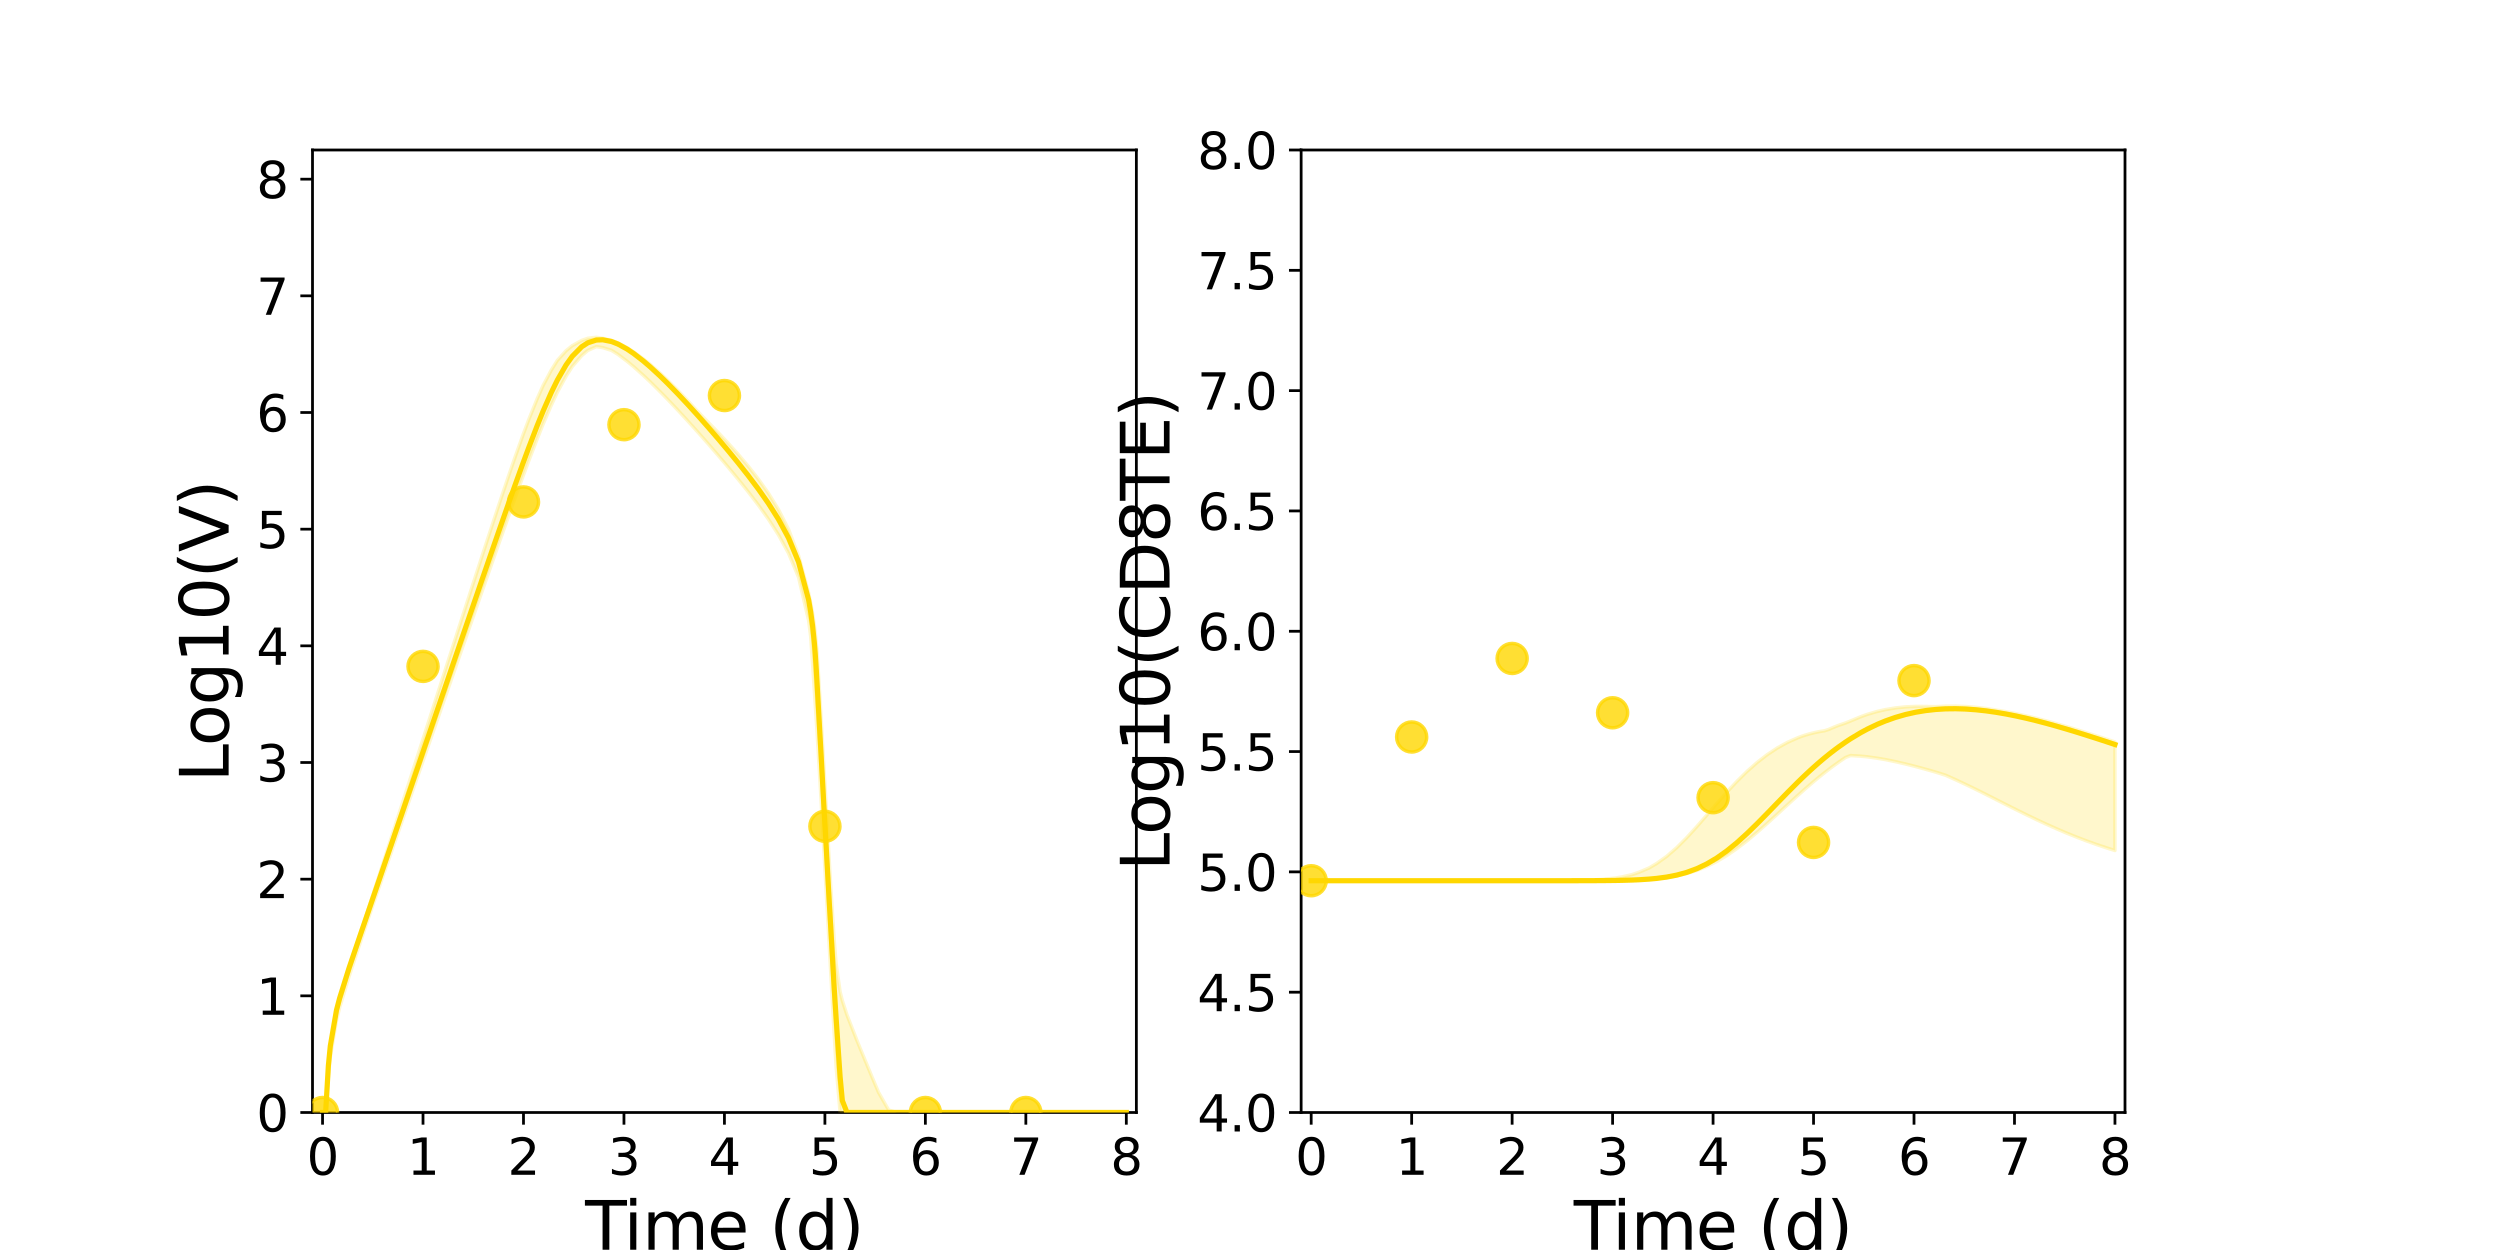 <?xml version="1.0" encoding="utf-8" standalone="no"?>
<!DOCTYPE svg PUBLIC "-//W3C//DTD SVG 1.1//EN"
  "http://www.w3.org/Graphics/SVG/1.1/DTD/svg11.dtd">
<svg xmlns:xlink="http://www.w3.org/1999/xlink" width="720pt" height="360pt" viewBox="0 0 720 360" xmlns="http://www.w3.org/2000/svg" version="1.1">
 <defs>
  <style type="text/css">*{stroke-linejoin: round; stroke-linecap: butt}</style>
 </defs>
 <g id="figure_1">
  <g id="patch_1">
   <path d="M 0 360 
L 720 360 
L 720 0 
L 0 0 
z
" style="fill: #ffffff"/>
  </g>
  <g id="axes_1">
   <g id="patch_2">
    <path d="M 90 320.4 
L 327.273 320.4 
L 327.273 43.2 
L 90 43.2 
z
" style="fill: #ffffff"/>
   </g>
   <g id="matplotlib.axis_1">
    <g id="xtick_1">
     <g id="line2d_1">
      <defs>
       <path id="m3b16fbc1f0" d="M 0 0 
L 0 3.5 
" style="stroke: #000000; stroke-width: 0.8"/>
      </defs>
      <g>
       <use xlink:href="#m3b16fbc1f0" x="92.894" y="320.4" style="stroke: #000000; stroke-width: 0.8"/>
      </g>
     </g>
     <g id="text_1">
      <!-- 0 -->
      <g transform="translate(88.313 338.342) scale(0.144 -0.144)">
       <defs>
        <path id="DejaVuSans-30" d="M 2034 4250 
Q 1547 4250 1301 3770 
Q 1056 3291 1056 2328 
Q 1056 1369 1301 889 
Q 1547 409 2034 409 
Q 2525 409 2770 889 
Q 3016 1369 3016 2328 
Q 3016 3291 2770 3770 
Q 2525 4250 2034 4250 
z
M 2034 4750 
Q 2819 4750 3233 4129 
Q 3647 3509 3647 2328 
Q 3647 1150 3233 529 
Q 2819 -91 2034 -91 
Q 1250 -91 836 529 
Q 422 1150 422 2328 
Q 422 3509 836 4129 
Q 1250 4750 2034 4750 
z
" transform="scale(0.016)"/>
       </defs>
       <use xlink:href="#DejaVuSans-30"/>
      </g>
     </g>
    </g>
    <g id="xtick_2">
     <g id="line2d_2">
      <g>
       <use xlink:href="#m3b16fbc1f0" x="121.829" y="320.4" style="stroke: #000000; stroke-width: 0.8"/>
      </g>
     </g>
     <g id="text_2">
      <!-- 1 -->
      <g transform="translate(117.248 338.342) scale(0.144 -0.144)">
       <defs>
        <path id="DejaVuSans-31" d="M 794 531 
L 1825 531 
L 1825 4091 
L 703 3866 
L 703 4441 
L 1819 4666 
L 2450 4666 
L 2450 531 
L 3481 531 
L 3481 0 
L 794 0 
L 794 531 
z
" transform="scale(0.016)"/>
       </defs>
       <use xlink:href="#DejaVuSans-31"/>
      </g>
     </g>
    </g>
    <g id="xtick_3">
     <g id="line2d_3">
      <g>
       <use xlink:href="#m3b16fbc1f0" x="150.765" y="320.4" style="stroke: #000000; stroke-width: 0.8"/>
      </g>
     </g>
     <g id="text_3">
      <!-- 2 -->
      <g transform="translate(146.184 338.342) scale(0.144 -0.144)">
       <defs>
        <path id="DejaVuSans-32" d="M 1228 531 
L 3431 531 
L 3431 0 
L 469 0 
L 469 531 
Q 828 903 1448 1529 
Q 2069 2156 2228 2338 
Q 2531 2678 2651 2914 
Q 2772 3150 2772 3378 
Q 2772 3750 2511 3984 
Q 2250 4219 1831 4219 
Q 1534 4219 1204 4116 
Q 875 4013 500 3803 
L 500 4441 
Q 881 4594 1212 4672 
Q 1544 4750 1819 4750 
Q 2544 4750 2975 4387 
Q 3406 4025 3406 3419 
Q 3406 3131 3298 2873 
Q 3191 2616 2906 2266 
Q 2828 2175 2409 1742 
Q 1991 1309 1228 531 
z
" transform="scale(0.016)"/>
       </defs>
       <use xlink:href="#DejaVuSans-32"/>
      </g>
     </g>
    </g>
    <g id="xtick_4">
     <g id="line2d_4">
      <g>
       <use xlink:href="#m3b16fbc1f0" x="179.701" y="320.4" style="stroke: #000000; stroke-width: 0.8"/>
      </g>
     </g>
     <g id="text_4">
      <!-- 3 -->
      <g transform="translate(175.12 338.342) scale(0.144 -0.144)">
       <defs>
        <path id="DejaVuSans-33" d="M 2597 2516 
Q 3050 2419 3304 2112 
Q 3559 1806 3559 1356 
Q 3559 666 3084 287 
Q 2609 -91 1734 -91 
Q 1441 -91 1130 -33 
Q 819 25 488 141 
L 488 750 
Q 750 597 1062 519 
Q 1375 441 1716 441 
Q 2309 441 2620 675 
Q 2931 909 2931 1356 
Q 2931 1769 2642 2001 
Q 2353 2234 1838 2234 
L 1294 2234 
L 1294 2753 
L 1863 2753 
Q 2328 2753 2575 2939 
Q 2822 3125 2822 3475 
Q 2822 3834 2567 4026 
Q 2313 4219 1838 4219 
Q 1578 4219 1281 4162 
Q 984 4106 628 3988 
L 628 4550 
Q 988 4650 1302 4700 
Q 1616 4750 1894 4750 
Q 2613 4750 3031 4423 
Q 3450 4097 3450 3541 
Q 3450 3153 3228 2886 
Q 3006 2619 2597 2516 
z
" transform="scale(0.016)"/>
       </defs>
       <use xlink:href="#DejaVuSans-33"/>
      </g>
     </g>
    </g>
    <g id="xtick_5">
     <g id="line2d_5">
      <g>
       <use xlink:href="#m3b16fbc1f0" x="208.636" y="320.4" style="stroke: #000000; stroke-width: 0.8"/>
      </g>
     </g>
     <g id="text_5">
      <!-- 4 -->
      <g transform="translate(204.055 338.342) scale(0.144 -0.144)">
       <defs>
        <path id="DejaVuSans-34" d="M 2419 4116 
L 825 1625 
L 2419 1625 
L 2419 4116 
z
M 2253 4666 
L 3047 4666 
L 3047 1625 
L 3713 1625 
L 3713 1100 
L 3047 1100 
L 3047 0 
L 2419 0 
L 2419 1100 
L 313 1100 
L 313 1709 
L 2253 4666 
z
" transform="scale(0.016)"/>
       </defs>
       <use xlink:href="#DejaVuSans-34"/>
      </g>
     </g>
    </g>
    <g id="xtick_6">
     <g id="line2d_6">
      <g>
       <use xlink:href="#m3b16fbc1f0" x="237.572" y="320.4" style="stroke: #000000; stroke-width: 0.8"/>
      </g>
     </g>
     <g id="text_6">
      <!-- 5 -->
      <g transform="translate(232.991 338.342) scale(0.144 -0.144)">
       <defs>
        <path id="DejaVuSans-35" d="M 691 4666 
L 3169 4666 
L 3169 4134 
L 1269 4134 
L 1269 2991 
Q 1406 3038 1543 3061 
Q 1681 3084 1819 3084 
Q 2600 3084 3056 2656 
Q 3513 2228 3513 1497 
Q 3513 744 3044 326 
Q 2575 -91 1722 -91 
Q 1428 -91 1123 -41 
Q 819 9 494 109 
L 494 744 
Q 775 591 1075 516 
Q 1375 441 1709 441 
Q 2250 441 2565 725 
Q 2881 1009 2881 1497 
Q 2881 1984 2565 2268 
Q 2250 2553 1709 2553 
Q 1456 2553 1204 2497 
Q 953 2441 691 2322 
L 691 4666 
z
" transform="scale(0.016)"/>
       </defs>
       <use xlink:href="#DejaVuSans-35"/>
      </g>
     </g>
    </g>
    <g id="xtick_7">
     <g id="line2d_7">
      <g>
       <use xlink:href="#m3b16fbc1f0" x="266.508" y="320.4" style="stroke: #000000; stroke-width: 0.8"/>
      </g>
     </g>
     <g id="text_7">
      <!-- 6 -->
      <g transform="translate(261.927 338.342) scale(0.144 -0.144)">
       <defs>
        <path id="DejaVuSans-36" d="M 2113 2584 
Q 1688 2584 1439 2293 
Q 1191 2003 1191 1497 
Q 1191 994 1439 701 
Q 1688 409 2113 409 
Q 2538 409 2786 701 
Q 3034 994 3034 1497 
Q 3034 2003 2786 2293 
Q 2538 2584 2113 2584 
z
M 3366 4563 
L 3366 3988 
Q 3128 4100 2886 4159 
Q 2644 4219 2406 4219 
Q 1781 4219 1451 3797 
Q 1122 3375 1075 2522 
Q 1259 2794 1537 2939 
Q 1816 3084 2150 3084 
Q 2853 3084 3261 2657 
Q 3669 2231 3669 1497 
Q 3669 778 3244 343 
Q 2819 -91 2113 -91 
Q 1303 -91 875 529 
Q 447 1150 447 2328 
Q 447 3434 972 4092 
Q 1497 4750 2381 4750 
Q 2619 4750 2861 4703 
Q 3103 4656 3366 4563 
z
" transform="scale(0.016)"/>
       </defs>
       <use xlink:href="#DejaVuSans-36"/>
      </g>
     </g>
    </g>
    <g id="xtick_8">
     <g id="line2d_8">
      <g>
       <use xlink:href="#m3b16fbc1f0" x="295.443" y="320.4" style="stroke: #000000; stroke-width: 0.8"/>
      </g>
     </g>
     <g id="text_8">
      <!-- 7 -->
      <g transform="translate(290.862 338.342) scale(0.144 -0.144)">
       <defs>
        <path id="DejaVuSans-37" d="M 525 4666 
L 3525 4666 
L 3525 4397 
L 1831 0 
L 1172 0 
L 2766 4134 
L 525 4134 
L 525 4666 
z
" transform="scale(0.016)"/>
       </defs>
       <use xlink:href="#DejaVuSans-37"/>
      </g>
     </g>
    </g>
    <g id="xtick_9">
     <g id="line2d_9">
      <g>
       <use xlink:href="#m3b16fbc1f0" x="324.379" y="320.4" style="stroke: #000000; stroke-width: 0.8"/>
      </g>
     </g>
     <g id="text_9">
      <!-- 8 -->
      <g transform="translate(319.798 338.342) scale(0.144 -0.144)">
       <defs>
        <path id="DejaVuSans-38" d="M 2034 2216 
Q 1584 2216 1326 1975 
Q 1069 1734 1069 1313 
Q 1069 891 1326 650 
Q 1584 409 2034 409 
Q 2484 409 2743 651 
Q 3003 894 3003 1313 
Q 3003 1734 2745 1975 
Q 2488 2216 2034 2216 
z
M 1403 2484 
Q 997 2584 770 2862 
Q 544 3141 544 3541 
Q 544 4100 942 4425 
Q 1341 4750 2034 4750 
Q 2731 4750 3128 4425 
Q 3525 4100 3525 3541 
Q 3525 3141 3298 2862 
Q 3072 2584 2669 2484 
Q 3125 2378 3379 2068 
Q 3634 1759 3634 1313 
Q 3634 634 3220 271 
Q 2806 -91 2034 -91 
Q 1263 -91 848 271 
Q 434 634 434 1313 
Q 434 1759 690 2068 
Q 947 2378 1403 2484 
z
M 1172 3481 
Q 1172 3119 1398 2916 
Q 1625 2713 2034 2713 
Q 2441 2713 2670 2916 
Q 2900 3119 2900 3481 
Q 2900 3844 2670 4047 
Q 2441 4250 2034 4250 
Q 1625 4250 1398 4047 
Q 1172 3844 1172 3481 
z
" transform="scale(0.016)"/>
       </defs>
       <use xlink:href="#DejaVuSans-38"/>
      </g>
     </g>
    </g>
    <g id="text_10">
     <!-- Time (d) -->
     <g transform="translate(168.511 359.925) scale(0.192 -0.192)">
      <defs>
       <path id="DejaVuSans-54" d="M -19 4666 
L 3928 4666 
L 3928 4134 
L 2272 4134 
L 2272 0 
L 1638 0 
L 1638 4134 
L -19 4134 
L -19 4666 
z
" transform="scale(0.016)"/>
       <path id="DejaVuSans-69" d="M 603 3500 
L 1178 3500 
L 1178 0 
L 603 0 
L 603 3500 
z
M 603 4863 
L 1178 4863 
L 1178 4134 
L 603 4134 
L 603 4863 
z
" transform="scale(0.016)"/>
       <path id="DejaVuSans-6d" d="M 3328 2828 
Q 3544 3216 3844 3400 
Q 4144 3584 4550 3584 
Q 5097 3584 5394 3201 
Q 5691 2819 5691 2113 
L 5691 0 
L 5113 0 
L 5113 2094 
Q 5113 2597 4934 2840 
Q 4756 3084 4391 3084 
Q 3944 3084 3684 2787 
Q 3425 2491 3425 1978 
L 3425 0 
L 2847 0 
L 2847 2094 
Q 2847 2600 2669 2842 
Q 2491 3084 2119 3084 
Q 1678 3084 1418 2786 
Q 1159 2488 1159 1978 
L 1159 0 
L 581 0 
L 581 3500 
L 1159 3500 
L 1159 2956 
Q 1356 3278 1631 3431 
Q 1906 3584 2284 3584 
Q 2666 3584 2933 3390 
Q 3200 3197 3328 2828 
z
" transform="scale(0.016)"/>
       <path id="DejaVuSans-65" d="M 3597 1894 
L 3597 1613 
L 953 1613 
Q 991 1019 1311 708 
Q 1631 397 2203 397 
Q 2534 397 2845 478 
Q 3156 559 3463 722 
L 3463 178 
Q 3153 47 2828 -22 
Q 2503 -91 2169 -91 
Q 1331 -91 842 396 
Q 353 884 353 1716 
Q 353 2575 817 3079 
Q 1281 3584 2069 3584 
Q 2775 3584 3186 3129 
Q 3597 2675 3597 1894 
z
M 3022 2063 
Q 3016 2534 2758 2815 
Q 2500 3097 2075 3097 
Q 1594 3097 1305 2825 
Q 1016 2553 972 2059 
L 3022 2063 
z
" transform="scale(0.016)"/>
       <path id="DejaVuSans-20" transform="scale(0.016)"/>
       <path id="DejaVuSans-28" d="M 1984 4856 
Q 1566 4138 1362 3434 
Q 1159 2731 1159 2009 
Q 1159 1288 1364 580 
Q 1569 -128 1984 -844 
L 1484 -844 
Q 1016 -109 783 600 
Q 550 1309 550 2009 
Q 550 2706 781 3412 
Q 1013 4119 1484 4856 
L 1984 4856 
z
" transform="scale(0.016)"/>
       <path id="DejaVuSans-64" d="M 2906 2969 
L 2906 4863 
L 3481 4863 
L 3481 0 
L 2906 0 
L 2906 525 
Q 2725 213 2448 61 
Q 2172 -91 1784 -91 
Q 1150 -91 751 415 
Q 353 922 353 1747 
Q 353 2572 751 3078 
Q 1150 3584 1784 3584 
Q 2172 3584 2448 3432 
Q 2725 3281 2906 2969 
z
M 947 1747 
Q 947 1113 1208 752 
Q 1469 391 1925 391 
Q 2381 391 2643 752 
Q 2906 1113 2906 1747 
Q 2906 2381 2643 2742 
Q 2381 3103 1925 3103 
Q 1469 3103 1208 2742 
Q 947 2381 947 1747 
z
" transform="scale(0.016)"/>
       <path id="DejaVuSans-29" d="M 513 4856 
L 1013 4856 
Q 1481 4119 1714 3412 
Q 1947 2706 1947 2009 
Q 1947 1309 1714 600 
Q 1481 -109 1013 -844 
L 513 -844 
Q 928 -128 1133 580 
Q 1338 1288 1338 2009 
Q 1338 2731 1133 3434 
Q 928 4138 513 4856 
z
" transform="scale(0.016)"/>
      </defs>
      <use xlink:href="#DejaVuSans-54"/>
      <use xlink:href="#DejaVuSans-69" x="57.959"/>
      <use xlink:href="#DejaVuSans-6d" x="85.742"/>
      <use xlink:href="#DejaVuSans-65" x="183.154"/>
      <use xlink:href="#DejaVuSans-20" x="244.678"/>
      <use xlink:href="#DejaVuSans-28" x="276.465"/>
      <use xlink:href="#DejaVuSans-64" x="315.479"/>
      <use xlink:href="#DejaVuSans-29" x="378.955"/>
     </g>
    </g>
   </g>
   <g id="matplotlib.axis_2">
    <g id="ytick_1">
     <g id="line2d_10">
      <defs>
       <path id="mee7cb7cfc3" d="M 0 0 
L -3.5 0 
" style="stroke: #000000; stroke-width: 0.8"/>
      </defs>
      <g>
       <use xlink:href="#mee7cb7cfc3" x="90" y="320.4" style="stroke: #000000; stroke-width: 0.8"/>
      </g>
     </g>
     <g id="text_11">
      <!-- 0 -->
      <g transform="translate(73.838 325.871) scale(0.144 -0.144)">
       <use xlink:href="#DejaVuSans-30"/>
      </g>
     </g>
    </g>
    <g id="ytick_2">
     <g id="line2d_11">
      <g>
       <use xlink:href="#mee7cb7cfc3" x="90" y="286.8" style="stroke: #000000; stroke-width: 0.8"/>
      </g>
     </g>
     <g id="text_12">
      <!-- 1 -->
      <g transform="translate(73.838 292.271) scale(0.144 -0.144)">
       <use xlink:href="#DejaVuSans-31"/>
      </g>
     </g>
    </g>
    <g id="ytick_3">
     <g id="line2d_12">
      <g>
       <use xlink:href="#mee7cb7cfc3" x="90" y="253.2" style="stroke: #000000; stroke-width: 0.8"/>
      </g>
     </g>
     <g id="text_13">
      <!-- 2 -->
      <g transform="translate(73.838 258.671) scale(0.144 -0.144)">
       <use xlink:href="#DejaVuSans-32"/>
      </g>
     </g>
    </g>
    <g id="ytick_4">
     <g id="line2d_13">
      <g>
       <use xlink:href="#mee7cb7cfc3" x="90" y="219.6" style="stroke: #000000; stroke-width: 0.8"/>
      </g>
     </g>
     <g id="text_14">
      <!-- 3 -->
      <g transform="translate(73.838 225.071) scale(0.144 -0.144)">
       <use xlink:href="#DejaVuSans-33"/>
      </g>
     </g>
    </g>
    <g id="ytick_5">
     <g id="line2d_14">
      <g>
       <use xlink:href="#mee7cb7cfc3" x="90" y="186" style="stroke: #000000; stroke-width: 0.8"/>
      </g>
     </g>
     <g id="text_15">
      <!-- 4 -->
      <g transform="translate(73.838 191.471) scale(0.144 -0.144)">
       <use xlink:href="#DejaVuSans-34"/>
      </g>
     </g>
    </g>
    <g id="ytick_6">
     <g id="line2d_15">
      <g>
       <use xlink:href="#mee7cb7cfc3" x="90" y="152.4" style="stroke: #000000; stroke-width: 0.8"/>
      </g>
     </g>
     <g id="text_16">
      <!-- 5 -->
      <g transform="translate(73.838 157.871) scale(0.144 -0.144)">
       <use xlink:href="#DejaVuSans-35"/>
      </g>
     </g>
    </g>
    <g id="ytick_7">
     <g id="line2d_16">
      <g>
       <use xlink:href="#mee7cb7cfc3" x="90" y="118.8" style="stroke: #000000; stroke-width: 0.8"/>
      </g>
     </g>
     <g id="text_17">
      <!-- 6 -->
      <g transform="translate(73.838 124.271) scale(0.144 -0.144)">
       <use xlink:href="#DejaVuSans-36"/>
      </g>
     </g>
    </g>
    <g id="ytick_8">
     <g id="line2d_17">
      <g>
       <use xlink:href="#mee7cb7cfc3" x="90" y="85.2" style="stroke: #000000; stroke-width: 0.8"/>
      </g>
     </g>
     <g id="text_18">
      <!-- 7 -->
      <g transform="translate(73.838 90.671) scale(0.144 -0.144)">
       <use xlink:href="#DejaVuSans-37"/>
      </g>
     </g>
    </g>
    <g id="ytick_9">
     <g id="line2d_18">
      <g>
       <use xlink:href="#mee7cb7cfc3" x="90" y="51.6" style="stroke: #000000; stroke-width: 0.8"/>
      </g>
     </g>
     <g id="text_19">
      <!-- 8 -->
      <g transform="translate(73.838 57.071) scale(0.144 -0.144)">
       <use xlink:href="#DejaVuSans-38"/>
      </g>
     </g>
    </g>
    <g id="text_20">
     <!-- Log10(V) -->
     <g transform="translate(65.845 225.224) rotate(-90) scale(0.192 -0.192)">
      <defs>
       <path id="DejaVuSans-4c" d="M 628 4666 
L 1259 4666 
L 1259 531 
L 3531 531 
L 3531 0 
L 628 0 
L 628 4666 
z
" transform="scale(0.016)"/>
       <path id="DejaVuSans-6f" d="M 1959 3097 
Q 1497 3097 1228 2736 
Q 959 2375 959 1747 
Q 959 1119 1226 758 
Q 1494 397 1959 397 
Q 2419 397 2687 759 
Q 2956 1122 2956 1747 
Q 2956 2369 2687 2733 
Q 2419 3097 1959 3097 
z
M 1959 3584 
Q 2709 3584 3137 3096 
Q 3566 2609 3566 1747 
Q 3566 888 3137 398 
Q 2709 -91 1959 -91 
Q 1206 -91 779 398 
Q 353 888 353 1747 
Q 353 2609 779 3096 
Q 1206 3584 1959 3584 
z
" transform="scale(0.016)"/>
       <path id="DejaVuSans-67" d="M 2906 1791 
Q 2906 2416 2648 2759 
Q 2391 3103 1925 3103 
Q 1463 3103 1205 2759 
Q 947 2416 947 1791 
Q 947 1169 1205 825 
Q 1463 481 1925 481 
Q 2391 481 2648 825 
Q 2906 1169 2906 1791 
z
M 3481 434 
Q 3481 -459 3084 -895 
Q 2688 -1331 1869 -1331 
Q 1566 -1331 1297 -1286 
Q 1028 -1241 775 -1147 
L 775 -588 
Q 1028 -725 1275 -790 
Q 1522 -856 1778 -856 
Q 2344 -856 2625 -561 
Q 2906 -266 2906 331 
L 2906 616 
Q 2728 306 2450 153 
Q 2172 0 1784 0 
Q 1141 0 747 490 
Q 353 981 353 1791 
Q 353 2603 747 3093 
Q 1141 3584 1784 3584 
Q 2172 3584 2450 3431 
Q 2728 3278 2906 2969 
L 2906 3500 
L 3481 3500 
L 3481 434 
z
" transform="scale(0.016)"/>
       <path id="DejaVuSans-56" d="M 1831 0 
L 50 4666 
L 709 4666 
L 2188 738 
L 3669 4666 
L 4325 4666 
L 2547 0 
L 1831 0 
z
" transform="scale(0.016)"/>
      </defs>
      <use xlink:href="#DejaVuSans-4c"/>
      <use xlink:href="#DejaVuSans-6f" x="53.963"/>
      <use xlink:href="#DejaVuSans-67" x="115.145"/>
      <use xlink:href="#DejaVuSans-31" x="178.621"/>
      <use xlink:href="#DejaVuSans-30" x="242.244"/>
      <use xlink:href="#DejaVuSans-28" x="305.867"/>
      <use xlink:href="#DejaVuSans-56" x="344.881"/>
      <use xlink:href="#DejaVuSans-29" x="413.289"/>
     </g>
    </g>
   </g>
   <g id="patch_3">
    <path d="M 90 320.4 
L 90 43.2 
" style="fill: none; stroke: #000000; stroke-width: 0.8; stroke-linejoin: miter; stroke-linecap: square"/>
   </g>
   <g id="patch_4">
    <path d="M 327.273 320.4 
L 327.273 43.2 
" style="fill: none; stroke: #000000; stroke-width: 0.8; stroke-linejoin: miter; stroke-linecap: square"/>
   </g>
   <g id="patch_5">
    <path d="M 90 320.4 
L 327.273 320.4 
" style="fill: none; stroke: #000000; stroke-width: 0.8; stroke-linejoin: miter; stroke-linecap: square"/>
   </g>
   <g id="patch_6">
    <path d="M 90 43.2 
L 327.273 43.2 
" style="fill: none; stroke: #000000; stroke-width: 0.8; stroke-linejoin: miter; stroke-linecap: square"/>
   </g>
   <g id="PolyCollection_1">
    <defs>
     <path id="mdf694e68d7" d="M 92.894 -39.6 
L 92.894 -39.6 
L 92.894 -39.6 
L 92.897 -39.6 
L 92.929 -39.6 
L 93.079 -39.6 
L 93.178 -39.6 
L 93.546 -39.6 
L 93.782 -39.6 
L 94.577 -49.917 
L 95.13 -55.597 
L 96.908 -66.053 
L 97.81 -69.784 
L 100.521 -78.735 
L 101.599 -82.02 
L 103.978 -89.234 
L 105.204 -92.919 
L 107.537 -99.748 
L 108.892 -103.638 
L 111.211 -110.313 
L 112.673 -114.51 
L 114.993 -121.189 
L 116.536 -125.617 
L 118.844 -132.263 
L 120.447 -136.863 
L 123 -144.211 
L 124.575 -148.731 
L 126.767 -155.048 
L 128.412 -159.772 
L 130.808 -166.658 
L 132.442 -171.343 
L 134.652 -177.693 
L 136.325 -182.486 
L 138.701 -189.288 
L 140.352 -193.998 
L 142.55 -200.267 
L 144.235 -205.042 
L 146.593 -211.684 
L 148.268 -216.35 
L 150.526 -222.556 
L 152.243 -227.181 
L 154.688 -233.538 
L 156.415 -237.848 
L 158.754 -243.272 
L 160.527 -247.05 
L 163.037 -251.661 
L 164.809 -254.427 
L 167.528 -257.57 
L 169.314 -259.084 
L 171.764 -260.173 
L 173.6 -259.871 
L 176.144 -259.079 
L 177.987 -257.916 
L 180.613 -255.931 
L 182.503 -254.375 
L 185.299 -251.866 
L 187.283 -249.999 
L 190.177 -247.127 
L 192.369 -244.877 
L 195.262 -241.816 
L 198.156 -238.671 
L 201.05 -235.454 
L 203.943 -232.173 
L 206.837 -228.829 
L 209.73 -225.416 
L 212.624 -221.919 
L 215.517 -218.305 
L 218.411 -214.518 
L 221.305 -210.459 
L 224.198 -205.953 
L 227.092 -200.655 
L 229.985 -193.749 
L 232.879 -181.262 
L 233.458 -176.852 
L 234.036 -168.585 
L 234.532 -161.02 
L 234.66 -159.061 
L 234.802 -156.88 
L 235.026 -153.478 
L 235.083 -152.623 
L 235.145 -151.679 
L 235.194 -150.933 
L 235.262 -149.866 
L 235.347 -148.533 
L 236.2 -134.259 
L 236.402 -130.695 
L 237.437 -112.321 
L 237.744 -106.843 
L 238.781 -88.304 
L 239.202 -80.769 
L 240.256 -62.074 
L 240.789 -52.922 
L 241.949 -39.6 
L 242.593 -39.6 
L 243.925 -39.6 
L 244.773 -39.6 
L 246.79 -39.6 
L 248.237 -39.6 
L 251.131 -39.6 
L 253.024 -39.6 
L 255.917 -39.6 
L 258.282 -39.6 
L 261.175 -39.6 
L 264.069 -39.6 
L 266.962 -39.6 
L 269.856 -39.6 
L 272.749 -39.6 
L 275.643 -39.6 
L 278.537 -39.6 
L 281.43 -39.6 
L 284.324 -39.6 
L 287.217 -39.6 
L 290.111 -39.6 
L 293.004 -39.6 
L 295.898 -39.6 
L 298.791 -39.6 
L 301.685 -39.6 
L 304.579 -39.6 
L 307.472 -39.6 
L 310.366 -39.6 
L 313.259 -39.6 
L 316.153 -39.6 
L 319.046 -39.6 
L 321.94 -39.6 
L 324.379 -39.6 
L 324.379 -39.6 
L 324.379 -39.6 
L 321.94 -39.6 
L 319.046 -39.6 
L 316.153 -39.6 
L 313.259 -39.6 
L 310.366 -39.6 
L 307.472 -39.6 
L 304.579 -39.6 
L 301.685 -39.6 
L 298.791 -39.6 
L 295.898 -39.6 
L 293.004 -39.6 
L 290.111 -39.6 
L 287.217 -39.6 
L 284.324 -39.6 
L 281.43 -39.6 
L 278.537 -39.6 
L 275.643 -39.6 
L 272.749 -39.6 
L 269.856 -39.6 
L 266.962 -39.6 
L 264.069 -39.6 
L 261.175 -39.6 
L 258.282 -39.6 
L 255.917 -40.318 
L 253.024 -45.396 
L 251.131 -49.862 
L 248.237 -56.847 
L 246.79 -60.381 
L 244.773 -65.529 
L 243.925 -67.713 
L 242.593 -71.823 
L 241.949 -74.374 
L 240.789 -82.563 
L 240.256 -89.149 
L 239.202 -105.506 
L 238.781 -112.93 
L 237.744 -131.148 
L 237.437 -136.49 
L 236.402 -154.443 
L 236.2 -157.906 
L 235.347 -172.087 
L 235.262 -173.235 
L 235.194 -173.691 
L 235.145 -174.015 
L 235.083 -174.676 
L 235.026 -175.28 
L 234.802 -177.683 
L 234.66 -179.028 
L 234.532 -180.03 
L 234.036 -183.319 
L 233.458 -186.388 
L 232.879 -189.297 
L 229.985 -200.007 
L 227.092 -207.59 
L 224.198 -213.262 
L 221.305 -217.938 
L 218.411 -222.015 
L 215.517 -225.702 
L 212.624 -229.121 
L 209.73 -232.35 
L 206.837 -235.435 
L 203.943 -238.407 
L 201.05 -241.376 
L 198.156 -244.512 
L 195.262 -247.52 
L 192.369 -250.401 
L 190.177 -252.475 
L 187.283 -255.038 
L 185.299 -256.643 
L 182.503 -258.643 
L 180.613 -259.857 
L 177.987 -261.25 
L 176.144 -261.952 
L 173.6 -262.572 
L 171.764 -262.863 
L 169.314 -262.587 
L 167.528 -261.958 
L 164.809 -260.446 
L 163.037 -259.003 
L 160.527 -256.216 
L 158.754 -253.383 
L 156.415 -248.99 
L 154.688 -245.103 
L 152.243 -239.069 
L 150.526 -234.472 
L 148.268 -228.146 
L 146.593 -223.277 
L 144.235 -216.274 
L 142.55 -211.186 
L 140.352 -204.493 
L 138.701 -199.428 
L 136.325 -192.115 
L 134.652 -186.938 
L 132.442 -180.106 
L 130.808 -175.04 
L 128.412 -167.61 
L 126.767 -162.5 
L 124.575 -155.701 
L 123 -150.81 
L 120.447 -142.875 
L 118.844 -137.893 
L 116.536 -130.722 
L 114.993 -125.932 
L 112.673 -118.726 
L 111.211 -114.186 
L 108.892 -106.982 
L 107.537 -102.775 
L 105.204 -95.523 
L 103.978 -91.838 
L 101.599 -84.635 
L 100.521 -81.372 
L 97.81 -72.656 
L 96.908 -69.191 
L 95.13 -58.854 
L 94.577 -53.199 
L 93.782 -39.738 
L 93.546 -39.6 
L 93.178 -39.6 
L 93.079 -39.6 
L 92.929 -39.6 
L 92.897 -39.6 
L 92.894 -39.6 
L 92.894 -39.6 
z
" style="stroke: #ffd700; stroke-opacity: 0.2"/>
    </defs>
    <g clip-path="url(#p4aa738096d)">
     <use xlink:href="#mdf694e68d7" x="0" y="360" style="fill: #ffd700; fill-opacity: 0.2; stroke: #ffd700; stroke-opacity: 0.2"/>
    </g>
   </g>
   <g id="PathCollection_1">
    <defs>
     <path id="m27ffda7fb0" d="M 0 4.33 
C 1.148 4.33 2.25 3.874 3.062 3.062 
C 3.874 2.25 4.33 1.148 4.33 0 
C 4.33 -1.148 3.874 -2.25 3.062 -3.062 
C 2.25 -3.874 1.148 -4.33 0 -4.33 
C -1.148 -4.33 -2.25 -3.874 -3.062 -3.062 
C -3.874 -2.25 -4.33 -1.148 -4.33 0 
C -4.33 1.148 -3.874 2.25 -3.062 3.062 
C -2.25 3.874 -1.148 4.33 0 4.33 
z
" style="stroke: #ffd700; stroke-opacity: 0.8"/>
    </defs>
    <g clip-path="url(#p4aa738096d)">
     <use xlink:href="#m27ffda7fb0" x="92.894" y="320.4" style="fill: #ffd700; fill-opacity: 0.8; stroke: #ffd700; stroke-opacity: 0.8"/>
     <use xlink:href="#m27ffda7fb0" x="121.829" y="191.916" style="fill: #ffd700; fill-opacity: 0.8; stroke: #ffd700; stroke-opacity: 0.8"/>
     <use xlink:href="#m27ffda7fb0" x="150.765" y="144.554" style="fill: #ffd700; fill-opacity: 0.8; stroke: #ffd700; stroke-opacity: 0.8"/>
     <use xlink:href="#m27ffda7fb0" x="179.701" y="122.308" style="fill: #ffd700; fill-opacity: 0.8; stroke: #ffd700; stroke-opacity: 0.8"/>
     <use xlink:href="#m27ffda7fb0" x="208.636" y="113.913" style="fill: #ffd700; fill-opacity: 0.8; stroke: #ffd700; stroke-opacity: 0.8"/>
     <use xlink:href="#m27ffda7fb0" x="237.572" y="237.969" style="fill: #ffd700; fill-opacity: 0.8; stroke: #ffd700; stroke-opacity: 0.8"/>
     <use xlink:href="#m27ffda7fb0" x="266.508" y="320.4" style="fill: #ffd700; fill-opacity: 0.8; stroke: #ffd700; stroke-opacity: 0.8"/>
     <use xlink:href="#m27ffda7fb0" x="295.443" y="320.4" style="fill: #ffd700; fill-opacity: 0.8; stroke: #ffd700; stroke-opacity: 0.8"/>
    </g>
   </g>
   <g id="line2d_19">
    <path d="M 92.894 320.4 
L 92.894 320.4 
L 92.897 320.4 
L 92.929 320.4 
L 93.079 320.4 
L 93.178 320.4 
L 93.546 320.4 
L 93.782 320.4 
L 94.577 306.862 
L 95.13 301.238 
L 96.908 290.936 
L 97.81 287.487 
L 100.521 278.814 
L 101.599 275.638 
L 103.978 268.647 
L 105.204 265.08 
L 107.537 258.252 
L 108.892 254.307 
L 111.211 247.524 
L 112.673 243.267 
L 114.993 236.481 
L 116.536 231.989 
L 118.844 225.235 
L 120.447 220.568 
L 123 213.088 
L 124.575 208.5 
L 126.767 202.096 
L 128.412 197.306 
L 130.808 190.299 
L 132.442 185.545 
L 134.652 179.1 
L 136.325 174.24 
L 138.701 167.323 
L 140.352 162.548 
L 142.55 156.191 
L 144.235 151.358 
L 146.593 144.624 
L 148.268 139.912 
L 150.526 133.651 
L 152.243 129.014 
L 154.688 122.65 
L 156.415 118.399 
L 158.754 113.075 
L 160.527 109.455 
L 163.037 105.097 
L 164.809 102.617 
L 167.528 99.861 
L 169.314 98.712 
L 171.764 97.925 
L 173.6 97.858 
L 176.144 98.367 
L 177.987 99.097 
L 180.613 100.54 
L 182.503 101.818 
L 185.299 103.985 
L 187.283 105.688 
L 190.177 108.361 
L 192.369 110.51 
L 195.262 113.475 
L 198.156 116.562 
L 201.05 119.75 
L 203.943 123.025 
L 206.837 126.381 
L 209.73 129.819 
L 212.624 133.354 
L 215.517 137.014 
L 218.411 140.855 
L 221.305 144.974 
L 224.198 149.548 
L 227.092 154.918 
L 229.985 161.854 
L 232.879 172.778 
L 233.458 176.133 
L 234.036 180.363 
L 234.532 185.163 
L 234.66 186.673 
L 234.802 188.537 
L 235.026 191.919 
L 235.083 192.856 
L 235.145 193.908 
L 235.194 194.744 
L 235.262 195.91 
L 235.347 197.366 
L 236.2 212.613 
L 236.402 216.056 
L 237.437 235.02 
L 237.744 240.253 
L 238.781 259.115 
L 239.202 266.211 
L 240.256 284.721 
L 240.789 293.051 
L 241.949 310.144 
L 242.593 316.981 
L 243.925 320.4 
L 244.773 320.4 
L 246.79 320.4 
L 248.237 320.4 
L 251.131 320.4 
L 253.024 320.4 
L 255.917 320.4 
L 258.282 320.4 
L 261.175 320.4 
L 264.069 320.4 
L 266.962 320.4 
L 269.856 320.4 
L 272.749 320.4 
L 275.643 320.4 
L 278.537 320.4 
L 281.43 320.4 
L 284.324 320.4 
L 287.217 320.4 
L 290.111 320.4 
L 293.004 320.4 
L 295.898 320.4 
L 298.791 320.4 
L 301.685 320.4 
L 304.579 320.4 
L 307.472 320.4 
L 310.366 320.4 
L 313.259 320.4 
L 316.153 320.4 
L 319.046 320.4 
L 321.94 320.4 
L 324.379 320.4 
" clip-path="url(#p4aa738096d)" style="fill: none; stroke: #ffd700; stroke-width: 1.5; stroke-linecap: square"/>
   </g>
  </g>
  <g id="axes_2">
   <g id="patch_7">
    <path d="M 374.727 320.4 
L 612 320.4 
L 612 43.2 
L 374.727 43.2 
z
" style="fill: #ffffff"/>
   </g>
   <g id="matplotlib.axis_3">
    <g id="xtick_10">
     <g id="line2d_20">
      <g>
       <use xlink:href="#m3b16fbc1f0" x="377.621" y="320.4" style="stroke: #000000; stroke-width: 0.8"/>
      </g>
     </g>
     <g id="text_21">
      <!-- 0 -->
      <g transform="translate(373.04 338.342) scale(0.144 -0.144)">
       <use xlink:href="#DejaVuSans-30"/>
      </g>
     </g>
    </g>
    <g id="xtick_11">
     <g id="line2d_21">
      <g>
       <use xlink:href="#m3b16fbc1f0" x="406.557" y="320.4" style="stroke: #000000; stroke-width: 0.8"/>
      </g>
     </g>
     <g id="text_22">
      <!-- 1 -->
      <g transform="translate(401.976 338.342) scale(0.144 -0.144)">
       <use xlink:href="#DejaVuSans-31"/>
      </g>
     </g>
    </g>
    <g id="xtick_12">
     <g id="line2d_22">
      <g>
       <use xlink:href="#m3b16fbc1f0" x="435.492" y="320.4" style="stroke: #000000; stroke-width: 0.8"/>
      </g>
     </g>
     <g id="text_23">
      <!-- 2 -->
      <g transform="translate(430.911 338.342) scale(0.144 -0.144)">
       <use xlink:href="#DejaVuSans-32"/>
      </g>
     </g>
    </g>
    <g id="xtick_13">
     <g id="line2d_23">
      <g>
       <use xlink:href="#m3b16fbc1f0" x="464.428" y="320.4" style="stroke: #000000; stroke-width: 0.8"/>
      </g>
     </g>
     <g id="text_24">
      <!-- 3 -->
      <g transform="translate(459.847 338.342) scale(0.144 -0.144)">
       <use xlink:href="#DejaVuSans-33"/>
      </g>
     </g>
    </g>
    <g id="xtick_14">
     <g id="line2d_24">
      <g>
       <use xlink:href="#m3b16fbc1f0" x="493.364" y="320.4" style="stroke: #000000; stroke-width: 0.8"/>
      </g>
     </g>
     <g id="text_25">
      <!-- 4 -->
      <g transform="translate(488.783 338.342) scale(0.144 -0.144)">
       <use xlink:href="#DejaVuSans-34"/>
      </g>
     </g>
    </g>
    <g id="xtick_15">
     <g id="line2d_25">
      <g>
       <use xlink:href="#m3b16fbc1f0" x="522.299" y="320.4" style="stroke: #000000; stroke-width: 0.8"/>
      </g>
     </g>
     <g id="text_26">
      <!-- 5 -->
      <g transform="translate(517.718 338.342) scale(0.144 -0.144)">
       <use xlink:href="#DejaVuSans-35"/>
      </g>
     </g>
    </g>
    <g id="xtick_16">
     <g id="line2d_26">
      <g>
       <use xlink:href="#m3b16fbc1f0" x="551.235" y="320.4" style="stroke: #000000; stroke-width: 0.8"/>
      </g>
     </g>
     <g id="text_27">
      <!-- 6 -->
      <g transform="translate(546.654 338.342) scale(0.144 -0.144)">
       <use xlink:href="#DejaVuSans-36"/>
      </g>
     </g>
    </g>
    <g id="xtick_17">
     <g id="line2d_27">
      <g>
       <use xlink:href="#m3b16fbc1f0" x="580.171" y="320.4" style="stroke: #000000; stroke-width: 0.8"/>
      </g>
     </g>
     <g id="text_28">
      <!-- 7 -->
      <g transform="translate(575.59 338.342) scale(0.144 -0.144)">
       <use xlink:href="#DejaVuSans-37"/>
      </g>
     </g>
    </g>
    <g id="xtick_18">
     <g id="line2d_28">
      <g>
       <use xlink:href="#m3b16fbc1f0" x="609.106" y="320.4" style="stroke: #000000; stroke-width: 0.8"/>
      </g>
     </g>
     <g id="text_29">
      <!-- 8 -->
      <g transform="translate(604.525 338.342) scale(0.144 -0.144)">
       <use xlink:href="#DejaVuSans-38"/>
      </g>
     </g>
    </g>
    <g id="text_30">
     <!-- Time (d) -->
     <g transform="translate(453.239 359.925) scale(0.192 -0.192)">
      <use xlink:href="#DejaVuSans-54"/>
      <use xlink:href="#DejaVuSans-69" x="57.959"/>
      <use xlink:href="#DejaVuSans-6d" x="85.742"/>
      <use xlink:href="#DejaVuSans-65" x="183.154"/>
      <use xlink:href="#DejaVuSans-20" x="244.678"/>
      <use xlink:href="#DejaVuSans-28" x="276.465"/>
      <use xlink:href="#DejaVuSans-64" x="315.479"/>
      <use xlink:href="#DejaVuSans-29" x="378.955"/>
     </g>
    </g>
   </g>
   <g id="matplotlib.axis_4">
    <g id="ytick_10">
     <g id="line2d_29">
      <g>
       <use xlink:href="#mee7cb7cfc3" x="374.727" y="320.4" style="stroke: #000000; stroke-width: 0.8"/>
      </g>
     </g>
     <g id="text_31">
      <!-- 4.0 -->
      <g transform="translate(344.827 325.871) scale(0.144 -0.144)">
       <defs>
        <path id="DejaVuSans-2e" d="M 684 794 
L 1344 794 
L 1344 0 
L 684 0 
L 684 794 
z
" transform="scale(0.016)"/>
       </defs>
       <use xlink:href="#DejaVuSans-34"/>
       <use xlink:href="#DejaVuSans-2e" x="63.623"/>
       <use xlink:href="#DejaVuSans-30" x="95.41"/>
      </g>
     </g>
    </g>
    <g id="ytick_11">
     <g id="line2d_30">
      <g>
       <use xlink:href="#mee7cb7cfc3" x="374.727" y="285.75" style="stroke: #000000; stroke-width: 0.8"/>
      </g>
     </g>
     <g id="text_32">
      <!-- 4.5 -->
      <g transform="translate(344.827 291.221) scale(0.144 -0.144)">
       <use xlink:href="#DejaVuSans-34"/>
       <use xlink:href="#DejaVuSans-2e" x="63.623"/>
       <use xlink:href="#DejaVuSans-35" x="95.41"/>
      </g>
     </g>
    </g>
    <g id="ytick_12">
     <g id="line2d_31">
      <g>
       <use xlink:href="#mee7cb7cfc3" x="374.727" y="251.1" style="stroke: #000000; stroke-width: 0.8"/>
      </g>
     </g>
     <g id="text_33">
      <!-- 5.0 -->
      <g transform="translate(344.827 256.571) scale(0.144 -0.144)">
       <use xlink:href="#DejaVuSans-35"/>
       <use xlink:href="#DejaVuSans-2e" x="63.623"/>
       <use xlink:href="#DejaVuSans-30" x="95.41"/>
      </g>
     </g>
    </g>
    <g id="ytick_13">
     <g id="line2d_32">
      <g>
       <use xlink:href="#mee7cb7cfc3" x="374.727" y="216.45" style="stroke: #000000; stroke-width: 0.8"/>
      </g>
     </g>
     <g id="text_34">
      <!-- 5.5 -->
      <g transform="translate(344.827 221.921) scale(0.144 -0.144)">
       <use xlink:href="#DejaVuSans-35"/>
       <use xlink:href="#DejaVuSans-2e" x="63.623"/>
       <use xlink:href="#DejaVuSans-35" x="95.41"/>
      </g>
     </g>
    </g>
    <g id="ytick_14">
     <g id="line2d_33">
      <g>
       <use xlink:href="#mee7cb7cfc3" x="374.727" y="181.8" style="stroke: #000000; stroke-width: 0.8"/>
      </g>
     </g>
     <g id="text_35">
      <!-- 6.0 -->
      <g transform="translate(344.827 187.271) scale(0.144 -0.144)">
       <use xlink:href="#DejaVuSans-36"/>
       <use xlink:href="#DejaVuSans-2e" x="63.623"/>
       <use xlink:href="#DejaVuSans-30" x="95.41"/>
      </g>
     </g>
    </g>
    <g id="ytick_15">
     <g id="line2d_34">
      <g>
       <use xlink:href="#mee7cb7cfc3" x="374.727" y="147.15" style="stroke: #000000; stroke-width: 0.8"/>
      </g>
     </g>
     <g id="text_36">
      <!-- 6.5 -->
      <g transform="translate(344.827 152.621) scale(0.144 -0.144)">
       <use xlink:href="#DejaVuSans-36"/>
       <use xlink:href="#DejaVuSans-2e" x="63.623"/>
       <use xlink:href="#DejaVuSans-35" x="95.41"/>
      </g>
     </g>
    </g>
    <g id="ytick_16">
     <g id="line2d_35">
      <g>
       <use xlink:href="#mee7cb7cfc3" x="374.727" y="112.5" style="stroke: #000000; stroke-width: 0.8"/>
      </g>
     </g>
     <g id="text_37">
      <!-- 7.0 -->
      <g transform="translate(344.827 117.971) scale(0.144 -0.144)">
       <use xlink:href="#DejaVuSans-37"/>
       <use xlink:href="#DejaVuSans-2e" x="63.623"/>
       <use xlink:href="#DejaVuSans-30" x="95.41"/>
      </g>
     </g>
    </g>
    <g id="ytick_17">
     <g id="line2d_36">
      <g>
       <use xlink:href="#mee7cb7cfc3" x="374.727" y="77.85" style="stroke: #000000; stroke-width: 0.8"/>
      </g>
     </g>
     <g id="text_38">
      <!-- 7.5 -->
      <g transform="translate(344.827 83.321) scale(0.144 -0.144)">
       <use xlink:href="#DejaVuSans-37"/>
       <use xlink:href="#DejaVuSans-2e" x="63.623"/>
       <use xlink:href="#DejaVuSans-35" x="95.41"/>
      </g>
     </g>
    </g>
    <g id="ytick_18">
     <g id="line2d_37">
      <g>
       <use xlink:href="#mee7cb7cfc3" x="374.727" y="43.2" style="stroke: #000000; stroke-width: 0.8"/>
      </g>
     </g>
     <g id="text_39">
      <!-- 8.0 -->
      <g transform="translate(344.827 48.671) scale(0.144 -0.144)">
       <use xlink:href="#DejaVuSans-38"/>
       <use xlink:href="#DejaVuSans-2e" x="63.623"/>
       <use xlink:href="#DejaVuSans-30" x="95.41"/>
      </g>
     </g>
    </g>
    <g id="text_40">
     <!-- Log10(CD8TE) -->
     <g transform="translate(336.834 250.79) rotate(-90) scale(0.192 -0.192)">
      <defs>
       <path id="DejaVuSans-43" d="M 4122 4306 
L 4122 3641 
Q 3803 3938 3442 4084 
Q 3081 4231 2675 4231 
Q 1875 4231 1450 3742 
Q 1025 3253 1025 2328 
Q 1025 1406 1450 917 
Q 1875 428 2675 428 
Q 3081 428 3442 575 
Q 3803 722 4122 1019 
L 4122 359 
Q 3791 134 3420 21 
Q 3050 -91 2638 -91 
Q 1578 -91 968 557 
Q 359 1206 359 2328 
Q 359 3453 968 4101 
Q 1578 4750 2638 4750 
Q 3056 4750 3426 4639 
Q 3797 4528 4122 4306 
z
" transform="scale(0.016)"/>
       <path id="DejaVuSans-44" d="M 1259 4147 
L 1259 519 
L 2022 519 
Q 2988 519 3436 956 
Q 3884 1394 3884 2338 
Q 3884 3275 3436 3711 
Q 2988 4147 2022 4147 
L 1259 4147 
z
M 628 4666 
L 1925 4666 
Q 3281 4666 3915 4102 
Q 4550 3538 4550 2338 
Q 4550 1131 3912 565 
Q 3275 0 1925 0 
L 628 0 
L 628 4666 
z
" transform="scale(0.016)"/>
       <path id="DejaVuSans-45" d="M 628 4666 
L 3578 4666 
L 3578 4134 
L 1259 4134 
L 1259 2753 
L 3481 2753 
L 3481 2222 
L 1259 2222 
L 1259 531 
L 3634 531 
L 3634 0 
L 628 0 
L 628 4666 
z
" transform="scale(0.016)"/>
      </defs>
      <use xlink:href="#DejaVuSans-4c"/>
      <use xlink:href="#DejaVuSans-6f" x="53.963"/>
      <use xlink:href="#DejaVuSans-67" x="115.145"/>
      <use xlink:href="#DejaVuSans-31" x="178.621"/>
      <use xlink:href="#DejaVuSans-30" x="242.244"/>
      <use xlink:href="#DejaVuSans-28" x="305.867"/>
      <use xlink:href="#DejaVuSans-43" x="344.881"/>
      <use xlink:href="#DejaVuSans-44" x="414.705"/>
      <use xlink:href="#DejaVuSans-38" x="491.707"/>
      <use xlink:href="#DejaVuSans-54" x="555.33"/>
      <use xlink:href="#DejaVuSans-45" x="616.414"/>
      <use xlink:href="#DejaVuSans-29" x="679.598"/>
     </g>
    </g>
   </g>
   <g id="patch_8">
    <path d="M 374.727 320.4 
L 374.727 43.2 
" style="fill: none; stroke: #000000; stroke-width: 0.8; stroke-linejoin: miter; stroke-linecap: square"/>
   </g>
   <g id="patch_9">
    <path d="M 612 320.4 
L 612 43.2 
" style="fill: none; stroke: #000000; stroke-width: 0.8; stroke-linejoin: miter; stroke-linecap: square"/>
   </g>
   <g id="patch_10">
    <path d="M 374.727 320.4 
L 612 320.4 
" style="fill: none; stroke: #000000; stroke-width: 0.8; stroke-linejoin: miter; stroke-linecap: square"/>
   </g>
   <g id="patch_11">
    <path d="M 374.727 43.2 
L 612 43.2 
" style="fill: none; stroke: #000000; stroke-width: 0.8; stroke-linejoin: miter; stroke-linecap: square"/>
   </g>
   <g id="PolyCollection_2">
    <defs>
     <path id="m4c3e676b48" d="M 377.621 -106.35 
L 377.621 -106.35 
L 377.621 -106.35 
L 377.624 -106.35 
L 377.656 -106.35 
L 377.806 -106.35 
L 377.906 -106.35 
L 378.273 -106.35 
L 378.51 -106.35 
L 379.304 -106.35 
L 379.857 -106.35 
L 381.635 -106.35 
L 382.538 -106.35 
L 385.249 -106.35 
L 386.326 -106.35 
L 388.705 -106.35 
L 389.931 -106.35 
L 392.264 -106.35 
L 393.62 -106.35 
L 395.938 -106.35 
L 397.401 -106.35 
L 399.72 -106.35 
L 401.263 -106.35 
L 403.572 -106.35 
L 405.174 -106.35 
L 407.727 -106.35 
L 409.302 -106.35 
L 411.494 -106.35 
L 413.139 -106.35 
L 415.535 -106.35 
L 417.17 -106.35 
L 419.379 -106.35 
L 421.053 -106.35 
L 423.428 -106.35 
L 425.079 -106.35 
L 427.277 -106.35 
L 428.963 -106.35 
L 431.32 -106.35 
L 432.995 -106.35 
L 435.253 -106.35 
L 436.971 -106.35 
L 439.415 -106.35 
L 441.143 -106.35 
L 443.481 -106.35 
L 445.254 -106.351 
L 447.764 -106.351 
L 449.537 -106.352 
L 452.255 -106.354 
L 454.041 -106.357 
L 456.491 -106.361 
L 458.328 -106.367 
L 460.871 -106.379 
L 462.714 -106.391 
L 465.34 -106.421 
L 467.231 -106.451 
L 470.026 -106.523 
L 472.01 -106.595 
L 474.904 -106.759 
L 477.096 -106.936 
L 479.99 -107.27 
L 482.883 -107.751 
L 485.777 -108.42 
L 488.67 -109.316 
L 491.564 -110.47 
L 494.458 -111.905 
L 497.351 -113.625 
L 500.245 -115.616 
L 503.138 -117.845 
L 506.032 -120.268 
L 508.925 -122.828 
L 511.819 -125.467 
L 514.713 -128.127 
L 517.606 -130.758 
L 518.185 -131.275 
L 518.764 -131.793 
L 519.26 -132.237 
L 519.387 -132.351 
L 519.53 -132.478 
L 519.753 -132.676 
L 519.81 -132.725 
L 519.872 -132.779 
L 519.921 -132.822 
L 519.989 -132.882 
L 520.075 -132.957 
L 520.928 -133.697 
L 521.129 -133.87 
L 522.164 -134.751 
L 522.471 -135.01 
L 523.508 -135.871 
L 523.929 -136.216 
L 524.984 -137.064 
L 525.516 -137.487 
L 526.676 -138.385 
L 527.32 -138.875 
L 528.653 -139.856 
L 529.5 -140.463 
L 531.517 -141.844 
L 532.965 -142.399 
L 535.858 -142.221 
L 537.751 -142.038 
L 540.645 -141.634 
L 543.009 -141.231 
L 545.902 -140.636 
L 548.796 -139.969 
L 551.689 -139.237 
L 554.583 -138.454 
L 557.477 -137.633 
L 560.37 -136.716 
L 563.264 -135.412 
L 566.157 -134.053 
L 569.051 -132.655 
L 571.944 -131.208 
L 574.838 -129.74 
L 577.732 -128.272 
L 580.625 -126.818 
L 583.519 -125.388 
L 586.412 -123.995 
L 589.306 -122.646 
L 592.199 -121.349 
L 595.093 -120.111 
L 597.987 -118.936 
L 600.88 -117.828 
L 603.774 -116.788 
L 606.667 -115.818 
L 609.106 -115.047 
L 609.106 -146.32 
L 609.106 -146.32 
L 606.667 -147.126 
L 603.774 -148.07 
L 600.88 -148.994 
L 597.987 -149.895 
L 595.093 -150.767 
L 592.199 -151.604 
L 589.306 -152.4 
L 586.412 -153.148 
L 583.519 -153.842 
L 580.625 -154.472 
L 577.732 -155.032 
L 574.838 -155.522 
L 571.944 -155.956 
L 569.051 -156.294 
L 566.157 -156.527 
L 563.264 -156.644 
L 560.37 -156.634 
L 557.477 -156.486 
L 554.583 -156.543 
L 551.689 -156.561 
L 548.796 -156.426 
L 545.902 -156.122 
L 543.009 -155.636 
L 540.645 -155.107 
L 537.751 -154.257 
L 535.858 -153.573 
L 532.965 -152.367 
L 531.517 -151.789 
L 529.5 -151.101 
L 528.653 -150.772 
L 527.32 -150.219 
L 526.676 -149.929 
L 525.516 -149.549 
L 524.984 -149.471 
L 523.929 -149.286 
L 523.508 -149.208 
L 522.471 -148.98 
L 522.164 -148.908 
L 521.129 -148.639 
L 520.928 -148.583 
L 520.075 -148.335 
L 519.989 -148.309 
L 519.921 -148.287 
L 519.872 -148.272 
L 519.81 -148.252 
L 519.753 -148.234 
L 519.53 -148.161 
L 519.387 -148.114 
L 519.26 -148.072 
L 518.764 -147.9 
L 518.185 -147.687 
L 517.606 -147.459 
L 514.713 -146.168 
L 511.819 -144.565 
L 508.925 -142.642 
L 506.032 -140.395 
L 503.138 -137.834 
L 500.245 -134.983 
L 497.351 -131.886 
L 494.458 -128.611 
L 491.564 -125.249 
L 488.67 -121.926 
L 485.777 -118.756 
L 482.883 -115.868 
L 479.99 -113.364 
L 477.096 -111.307 
L 474.904 -110.016 
L 472.01 -108.788 
L 470.026 -108.11 
L 467.231 -107.474 
L 465.34 -107.145 
L 462.714 -106.851 
L 460.871 -106.699 
L 458.328 -106.567 
L 456.491 -106.499 
L 454.041 -106.443 
L 452.255 -106.413 
L 449.537 -106.387 
L 447.764 -106.375 
L 445.254 -106.365 
L 443.481 -106.36 
L 441.143 -106.356 
L 439.415 -106.354 
L 436.971 -106.352 
L 435.253 -106.351 
L 432.995 -106.351 
L 431.32 -106.35 
L 428.963 -106.35 
L 427.277 -106.35 
L 425.079 -106.35 
L 423.428 -106.35 
L 421.053 -106.35 
L 419.379 -106.35 
L 417.17 -106.35 
L 415.535 -106.35 
L 413.139 -106.35 
L 411.494 -106.35 
L 409.302 -106.35 
L 407.727 -106.35 
L 405.174 -106.35 
L 403.572 -106.35 
L 401.263 -106.35 
L 399.72 -106.35 
L 397.401 -106.35 
L 395.938 -106.35 
L 393.62 -106.35 
L 392.264 -106.35 
L 389.931 -106.35 
L 388.705 -106.35 
L 386.326 -106.35 
L 385.249 -106.35 
L 382.538 -106.35 
L 381.635 -106.35 
L 379.857 -106.35 
L 379.304 -106.35 
L 378.51 -106.35 
L 378.273 -106.35 
L 377.906 -106.35 
L 377.806 -106.35 
L 377.656 -106.35 
L 377.624 -106.35 
L 377.621 -106.35 
L 377.621 -106.35 
z
" style="stroke: #ffd700; stroke-opacity: 0.2"/>
    </defs>
    <g clip-path="url(#p59d130b961)">
     <use xlink:href="#m4c3e676b48" x="0" y="360" style="fill: #ffd700; fill-opacity: 0.2; stroke: #ffd700; stroke-opacity: 0.2"/>
    </g>
   </g>
   <g id="PathCollection_2">
    <g clip-path="url(#p59d130b961)">
     <use xlink:href="#m27ffda7fb0" x="377.621" y="253.65" style="fill: #ffd700; fill-opacity: 0.8; stroke: #ffd700; stroke-opacity: 0.8"/>
     <use xlink:href="#m27ffda7fb0" x="406.557" y="212.253" style="fill: #ffd700; fill-opacity: 0.8; stroke: #ffd700; stroke-opacity: 0.8"/>
     <use xlink:href="#m27ffda7fb0" x="435.492" y="189.631" style="fill: #ffd700; fill-opacity: 0.8; stroke: #ffd700; stroke-opacity: 0.8"/>
     <use xlink:href="#m27ffda7fb0" x="464.428" y="205.274" style="fill: #ffd700; fill-opacity: 0.8; stroke: #ffd700; stroke-opacity: 0.8"/>
     <use xlink:href="#m27ffda7fb0" x="493.364" y="229.729" style="fill: #ffd700; fill-opacity: 0.8; stroke: #ffd700; stroke-opacity: 0.8"/>
     <use xlink:href="#m27ffda7fb0" x="522.299" y="242.617" style="fill: #ffd700; fill-opacity: 0.8; stroke: #ffd700; stroke-opacity: 0.8"/>
     <use xlink:href="#m27ffda7fb0" x="551.235" y="196.009" style="fill: #ffd700; fill-opacity: 0.8; stroke: #ffd700; stroke-opacity: 0.8"/>
    </g>
   </g>
   <g id="line2d_38">
    <path d="M 377.621 253.65 
L 377.621 253.65 
L 377.624 253.65 
L 377.656 253.65 
L 377.806 253.65 
L 377.906 253.65 
L 378.273 253.65 
L 378.51 253.65 
L 379.304 253.65 
L 379.857 253.65 
L 381.635 253.65 
L 382.538 253.65 
L 385.249 253.65 
L 386.326 253.65 
L 388.705 253.65 
L 389.931 253.65 
L 392.264 253.65 
L 393.62 253.65 
L 395.938 253.65 
L 397.401 253.65 
L 399.72 253.65 
L 401.263 253.65 
L 403.572 253.65 
L 405.174 253.65 
L 407.727 253.65 
L 409.302 253.65 
L 411.494 253.65 
L 413.139 253.65 
L 415.535 253.65 
L 417.17 253.65 
L 419.379 253.65 
L 421.053 253.65 
L 423.428 253.65 
L 425.079 253.65 
L 427.277 253.65 
L 428.963 253.65 
L 431.32 253.65 
L 432.995 253.65 
L 435.253 253.65 
L 436.971 253.65 
L 439.415 253.65 
L 441.143 253.65 
L 443.481 253.649 
L 445.254 253.649 
L 447.764 253.648 
L 449.537 253.647 
L 452.255 253.644 
L 454.041 253.641 
L 456.491 253.636 
L 458.328 253.629 
L 460.871 253.615 
L 462.714 253.6 
L 465.34 253.567 
L 467.231 253.532 
L 470.026 253.452 
L 472.01 253.368 
L 474.904 253.185 
L 477.096 252.982 
L 479.99 252.596 
L 482.883 252.034 
L 485.777 251.245 
L 488.67 250.181 
L 491.564 248.802 
L 494.458 247.087 
L 497.351 245.036 
L 500.245 242.675 
L 503.138 240.053 
L 506.032 237.236 
L 508.925 234.295 
L 511.819 231.305 
L 514.713 228.332 
L 517.606 225.434 
L 518.185 224.868 
L 518.764 224.306 
L 519.26 223.83 
L 519.387 223.707 
L 519.53 223.572 
L 519.753 223.359 
L 519.81 223.306 
L 519.872 223.247 
L 519.921 223.201 
L 519.989 223.136 
L 520.075 223.056 
L 520.928 222.259 
L 521.129 222.072 
L 522.164 221.129 
L 522.471 220.854 
L 523.508 219.937 
L 523.929 219.572 
L 524.984 218.675 
L 525.516 218.232 
L 526.676 217.29 
L 527.32 216.78 
L 528.653 215.76 
L 529.5 215.134 
L 531.517 213.718 
L 532.965 212.766 
L 535.858 211.026 
L 537.751 210.003 
L 540.645 208.614 
L 543.009 207.632 
L 545.902 206.61 
L 548.796 205.779 
L 551.689 205.128 
L 554.583 204.648 
L 557.477 204.326 
L 560.37 204.153 
L 563.264 204.117 
L 566.157 204.208 
L 569.051 204.415 
L 571.944 204.728 
L 574.838 205.138 
L 577.732 205.634 
L 580.625 206.208 
L 583.519 206.851 
L 586.412 207.555 
L 589.306 208.312 
L 592.199 209.116 
L 595.093 209.959 
L 597.987 210.836 
L 600.88 211.74 
L 603.774 212.667 
L 606.667 213.612 
L 609.106 214.419 
" clip-path="url(#p59d130b961)" style="fill: none; stroke: #ffd700; stroke-width: 1.5; stroke-linecap: square"/>
   </g>
  </g>
  <g id="legend_1">
   <g id="patch_12">
    <path d="M 769.44 43.542 
L 867.528 43.542 
Q 871.368 43.542 871.368 39.702 
L 871.368 13.44 
Q 871.368 9.6 867.528 9.6 
L 769.44 9.6 
Q 765.6 9.6 765.6 13.44 
L 765.6 39.702 
Q 765.6 43.542 769.44 43.542 
z
" style="fill: #ffffff; opacity: 0.8; stroke: #cccccc; stroke-linejoin: miter"/>
   </g>
   <g id="PathCollection_3">
    <g>
     <use xlink:href="#m27ffda7fb0" x="792.48" y="26.829" style="fill: #ffd700; fill-opacity: 0.8; stroke: #ffd700; stroke-opacity: 0.8"/>
    </g>
   </g>
   <g id="text_41">
    <!-- 112 -->
    <g transform="translate(827.04 31.869) scale(0.192 -0.192)">
     <use xlink:href="#DejaVuSans-31"/>
     <use xlink:href="#DejaVuSans-31" x="63.623"/>
     <use xlink:href="#DejaVuSans-32" x="127.246"/>
    </g>
   </g>
  </g>
 </g>
 <defs>
  <clipPath id="p4aa738096d">
   <rect x="90" y="43.2" width="237.273" height="277.2"/>
  </clipPath>
  <clipPath id="p59d130b961">
   <rect x="374.727" y="43.2" width="237.273" height="277.2"/>
  </clipPath>
 </defs>
</svg>
